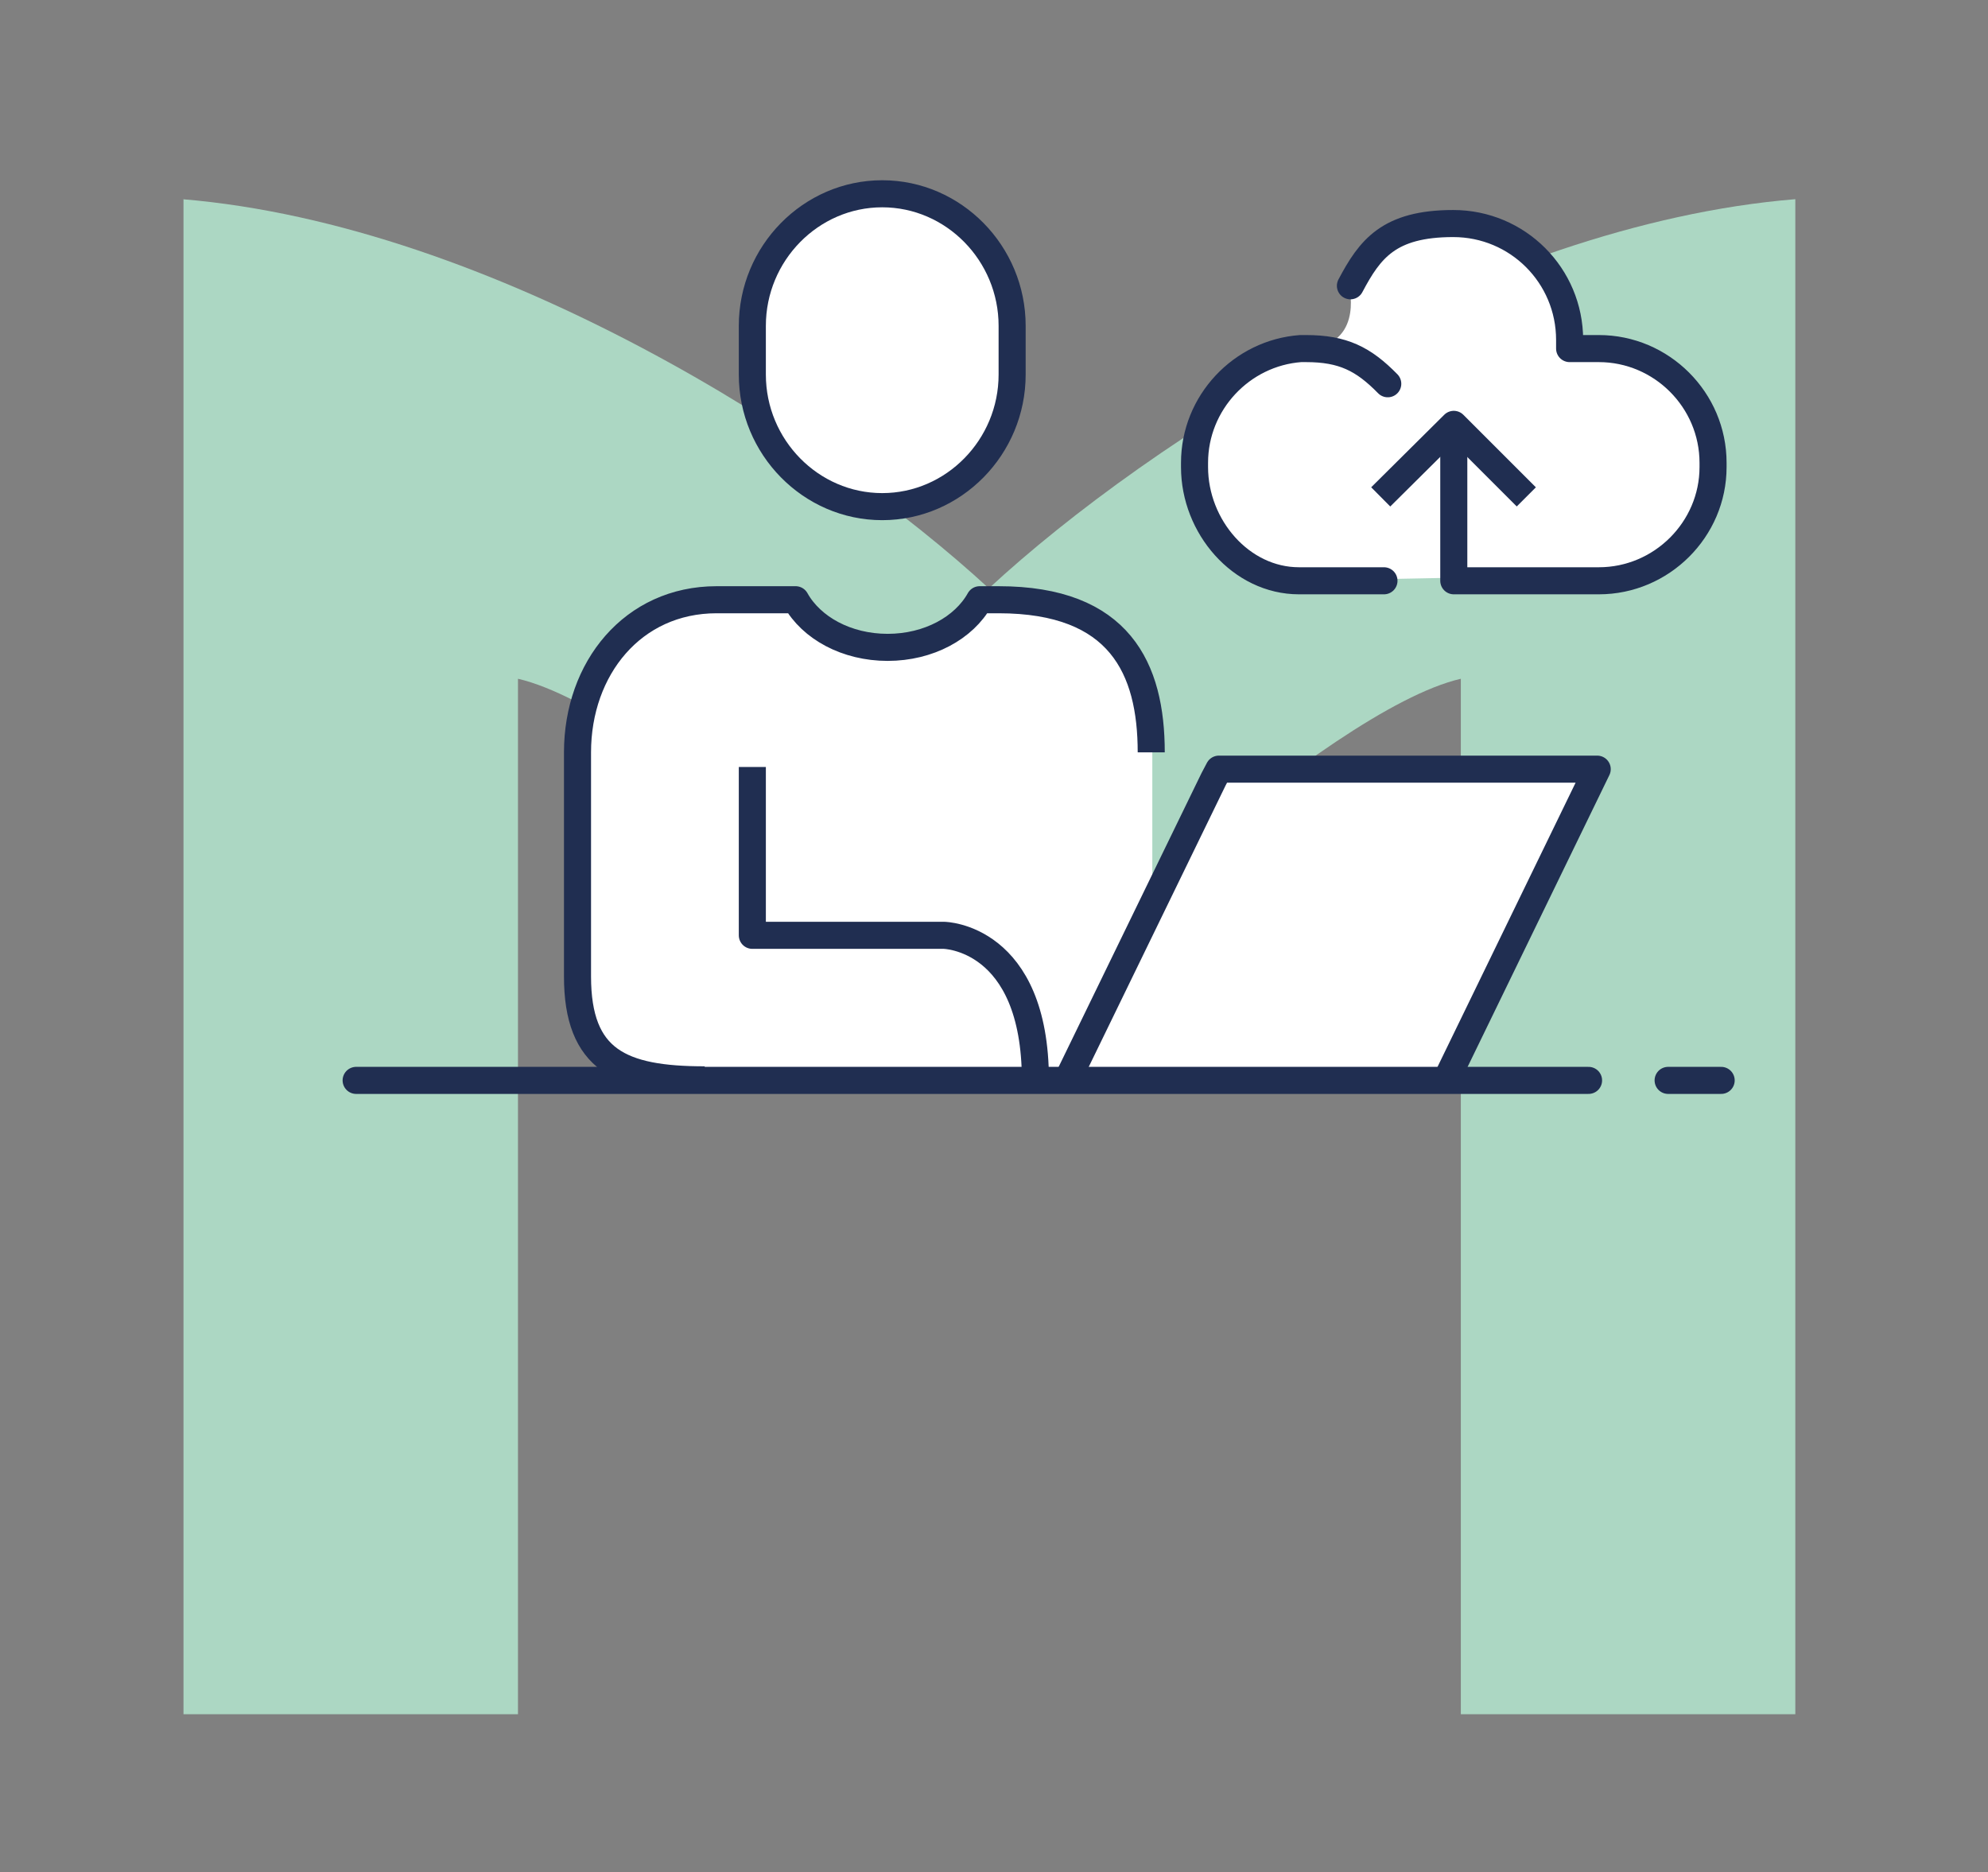<?xml version="1.0" encoding="UTF-8"?>
<svg id="Calque_1" data-name="Calque 1" xmlns="http://www.w3.org/2000/svg" version="1.1" viewBox="0 0 367.3 345.9">
  <rect x="0" y="0" width="367.3" height="345.9" fill="#808080" stroke="none"/>
  <defs>
    <style>
      .cls-1 {
        stroke-linecap: round;
      }

      .cls-1, .cls-2, .cls-3 {
        stroke: #202e51;
        stroke-width: 5px;
      }

      .cls-1, .cls-3 {
        fill: none;
        stroke-linejoin: round;
      }

      .cls-2 {
        stroke-miterlimit: 10;
      }

      .cls-2, .cls-4 {
        fill: #fff;
      }

      .cls-5 {
        fill: #acd7c3;
      }

      .cls-5, .cls-4 {
        stroke-width: 0px;
      }
    </style>
  </defs>
  <path class="cls-5" d="M33.9,36.8v279.9h61.8V125.4c25,5.8,79.5,58.1,87.1,65.2,7.7-7.1,62.1-59.4,87.1-65.2v191.3h61.8V36.8c-57.5,4.7-119.3,44.4-149,71.9-29.7-27.4-91.5-67.1-149-71.9h0Z"/>
  <g>
    <path class="cls-4" d="M212.9,171.6v-36.3s-1.9-28.7-32-24.5c-1.5,1.6-5.3,10.2-17,8.8-17.9-1.5-17-8.8-17-8.8h-19.7s-14,1.1-16.7,12.8c-2.6,11.7-3.8,58.7-3.8,58.7,0,0-4.9,18,21.1,16.6s54.7.7,54.7.7l84.6,1.2,26.6-57.7h-62.4c0-.1-6.7.8-6.7.8l-11.5,27.7h0Z"/>
    <path class="cls-4" d="M249.2,53.1l10.5-10.5s9.6-6.7,20.1,3.8,10.9,15.5,12.6,18.3,20.8-3.9,25.6,23.8c-5.7,4.8.2,19.4-25.2,18.8-25.4-.6-22.5-.6-22.5-.6l-30.4.6s-28.9-11.3-17.4-27.5c11.5-16.1,5.9-15.7,17.8-15.4,11.8.2,9-11.2,9-11.2h0Z"/>
    <g>
      <g>
        <g>
          <polyline class="cls-1" points="267.5 198.9 295.1 142.1 225.2 142.1 224.2 144 197.5 198.9"/>
          <line class="cls-1" x1="65.8" y1="199.6" x2="293.5" y2="199.6"/>
          <g>
            <path class="cls-2" d="M187,69.2c0,13.4-10.8,24.4-24,24.4s-24-11-24-24.4v-9c0-13.4,10.8-24.4,24-24.4s24,11,24,24.4v9Z"/>
            <path class="cls-3" d="M191.3,199.6c0-26.6-16.9-26.8-16.9-26.8h-35.4v-31.1"/>
            <path class="cls-3" d="M212.7,139c0-15.5-5.8-28.2-28.2-28.2h-3.5c-2.9,5.2-9.4,8.8-17,8.8s-14.1-3.6-17-8.8h-14.6c-15.5,0-25.7,12.7-25.7,28.2v41.4c0,15.5,8,19.1,23.5,19.1"/>
          </g>
        </g>
        <path class="cls-1" d="M256.4,70.9c-4.5-4.6-8.3-6.5-15.1-6.5h-1c-10.9.8-19.6,10-19.6,21.1v.8c0,11,8.6,21,19.3,21h15.7"/>
        <polyline class="cls-3" points="282 91.8 268.6 78.4 255.1 91.8"/>
        <path class="cls-1" d="M268.6,79.1v28.2h26.8c11.6,0,21.1-9.5,21.1-21v-.8c0-11.6-9.5-21.1-21.1-21.1h-5.4v-1.6c0-11.9-9.6-21.5-21.5-21.5s-15.4,4.7-19,11.5"/>
      </g>
      <line class="cls-1" x1="308.2" y1="199.6" x2="318" y2="199.6"/>
    </g>
  </g>
</svg>